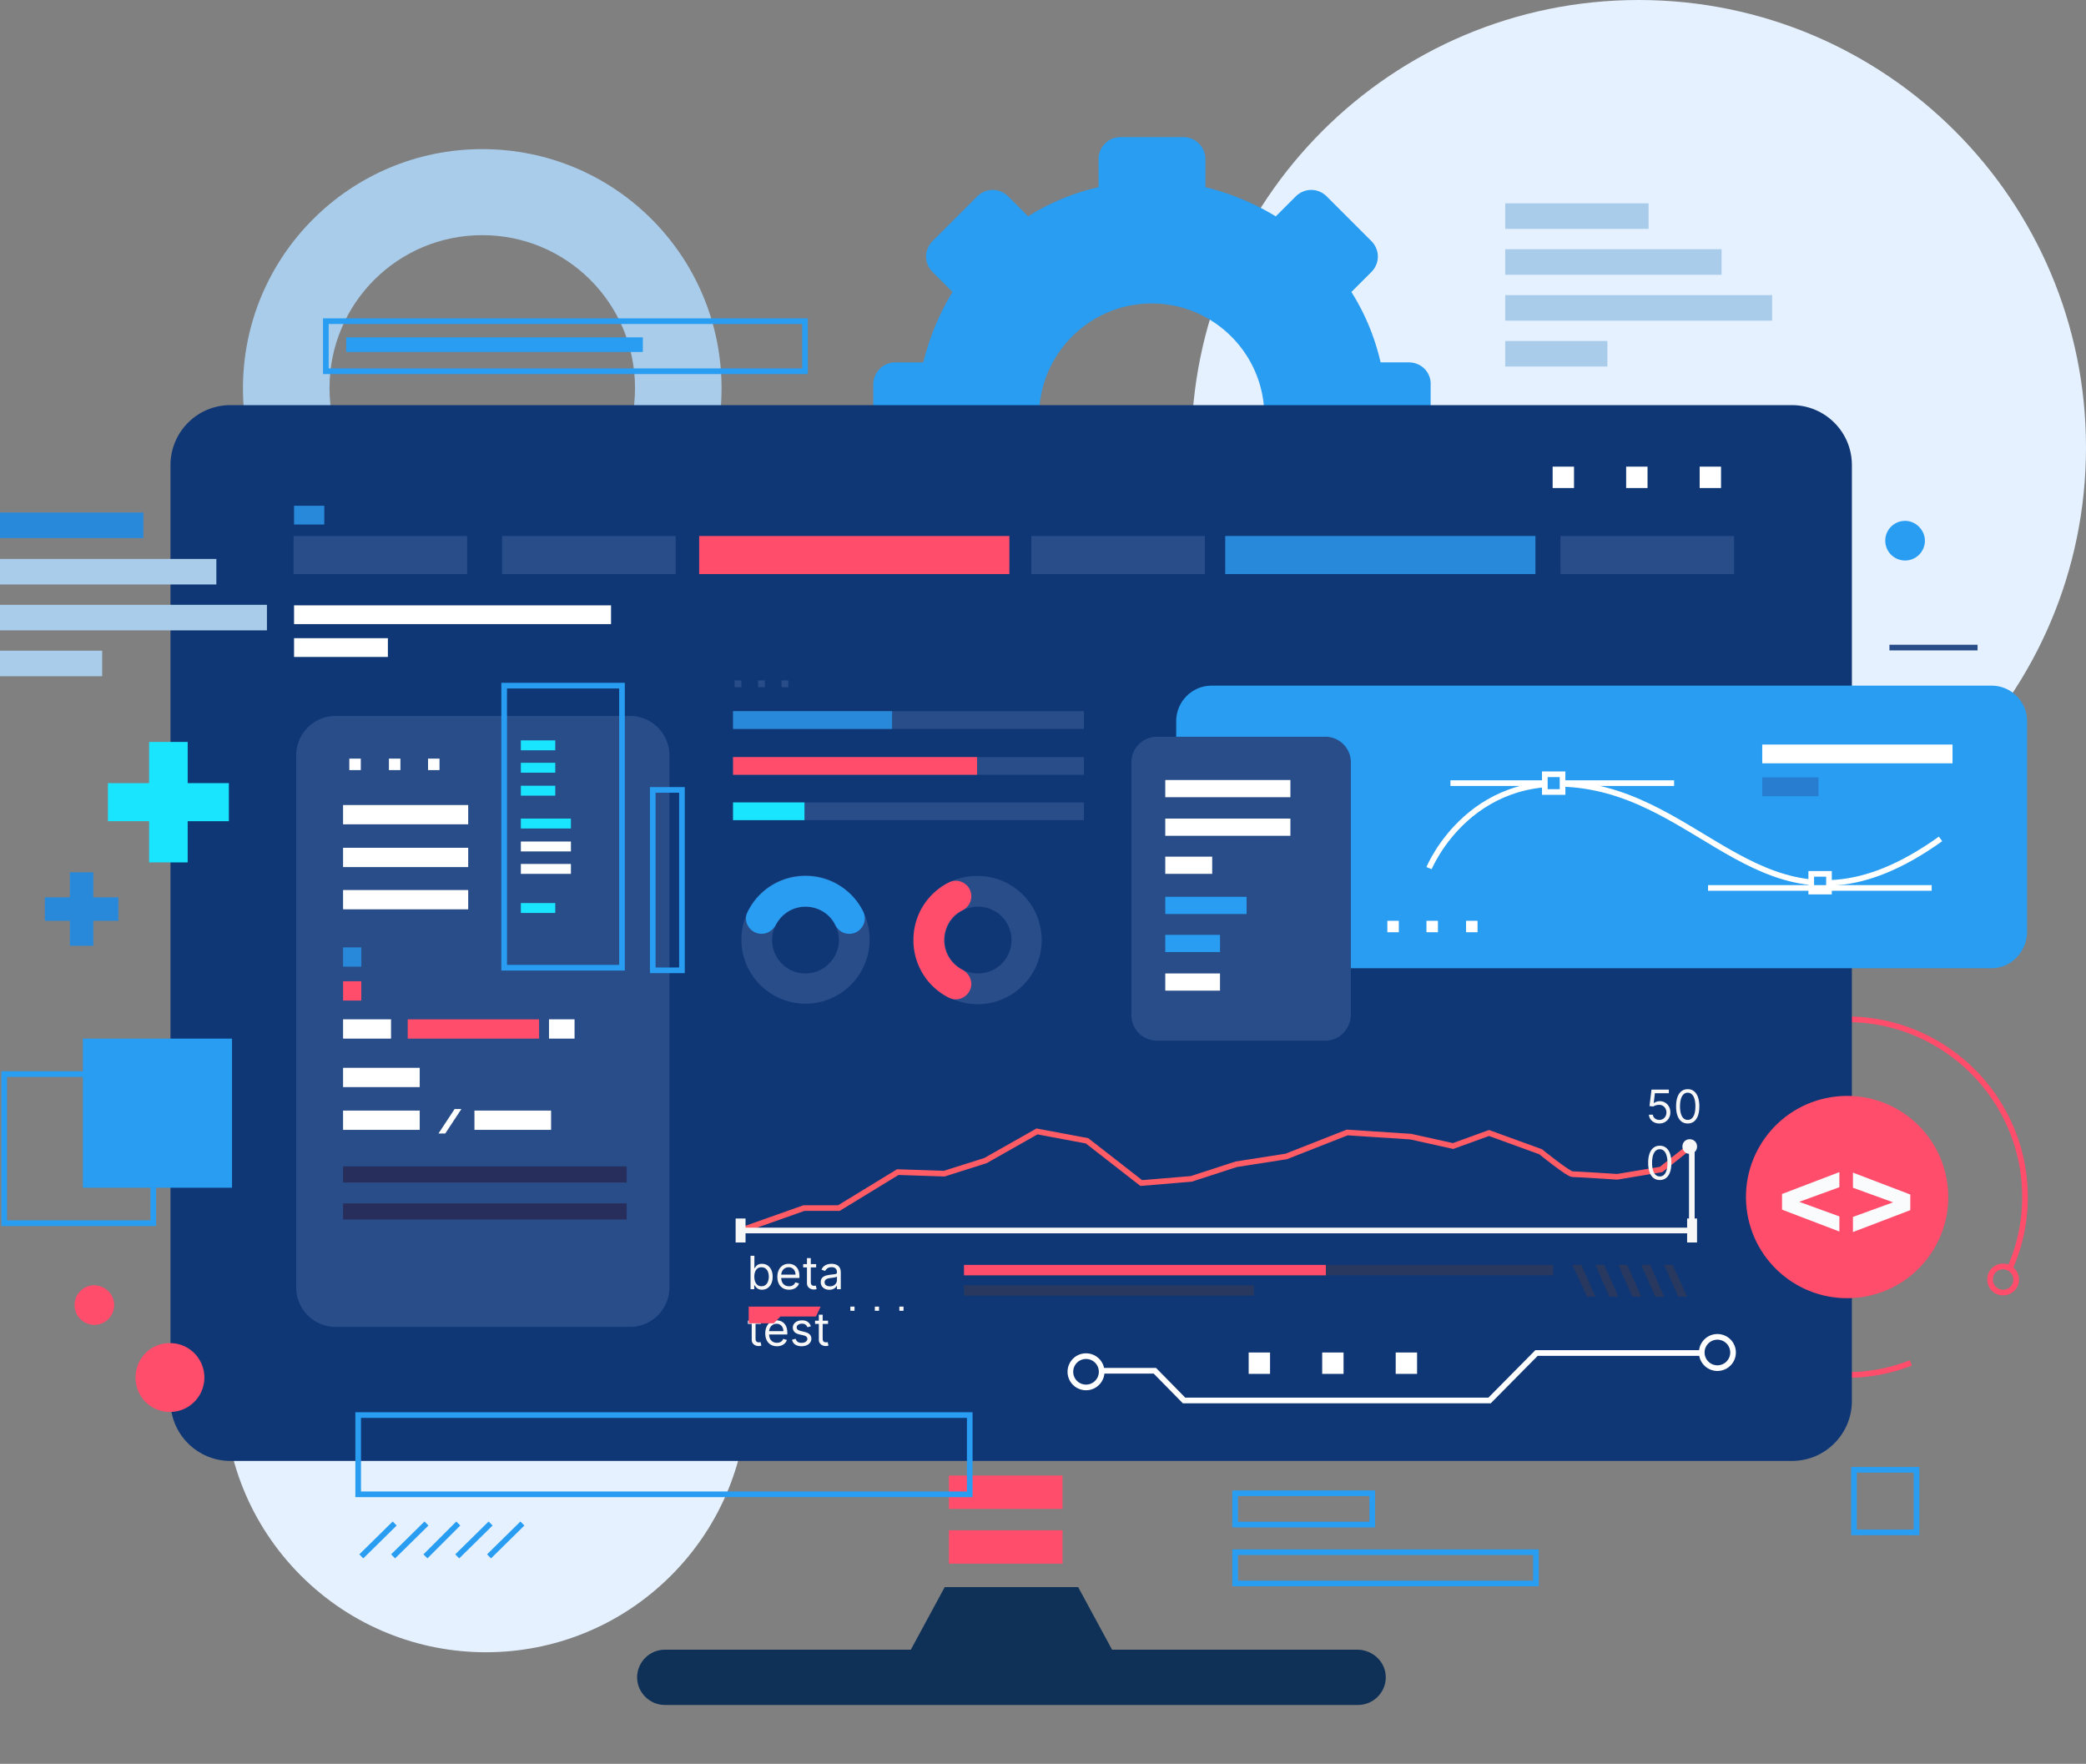 <svg xmlns="http://www.w3.org/2000/svg" width="369" height="312" fill="none">
   <rect width="100%" height="100%" fill="#808080" stroke="none"/>
   <path fill="#E5F1FF"
      d="M289.869 158.261c43.703 0 79.131-35.428 79.131-79.13C369 35.428 333.572 0 289.869 0s-79.131 35.428-79.131 79.13c0 43.703 35.428 79.131 79.131 79.131ZM118.696 278.701c18.08-18.08 18.08-47.394 0-65.474-18.08-18.081-47.394-18.081-65.474 0-18.08 18.08-18.08 47.394 0 65.474 18.08 18.08 47.394 18.08 65.474 0Z" />
   <path fill="#A9CCEA"
      d="M85.309 26.377c-23.334 0-42.332 18.907-42.332 42.333 0 23.333 18.906 42.332 42.332 42.332 23.333 0 42.332-18.907 42.332-42.332 0-23.426-18.907-42.333-42.332-42.333Zm0 69.263c-14.941 0-27.023-12.082-27.023-27.023 0-14.94 12.082-27.022 27.023-27.022 14.94 0 27.022 12.082 27.022 27.022 0 14.941-12.082 27.023-27.022 27.023Z" />
   <path fill="#0F3157"
      d="M245.137 296.695c0 2.674-2.213 4.888-4.888 4.888H117.587c-2.674 0-4.888-2.214-4.888-4.888 0-2.675 2.214-4.889 4.888-4.889h43.531l5.995-11.067h23.61l5.995 11.067h43.531c2.675.093 4.888 2.214 4.888 4.889Z" />
   <path fill="#FF4D6B"
      d="M187.957 270.687h-20.105v5.902h20.105v-5.902ZM187.957 261.002h-20.105v5.903h20.105v-5.903Z" />
   <path stroke="#FF4D6B" stroke-miterlimit="10"
      d="M338.01 241.081a30.5 30.5 0 0 1-11.252 2.121c-17.339 0-31.449-14.11-31.449-31.449 0-17.339 14.11-31.449 31.449-31.449 17.339 0 31.449 14.11 31.449 31.449 0 4.611-1.014 9.038-2.859 13.004" />
   <path fill="#289DF2"
      d="M249.198 64.098h-4.981c-1.014-4.427-2.767-8.67-5.164-12.45l3.504-3.505c1.568-1.568 1.568-3.966 0-5.534l-7.839-7.84c-1.568-1.567-3.966-1.567-5.534 0l-3.504 3.505a43.834 43.834 0 0 0-12.451-5.164v-4.98c0-2.122-1.752-3.874-3.874-3.874h-11.159c-2.121 0-3.873 1.752-3.873 3.873v4.98c-4.427 1.015-8.67 2.767-12.451 5.165l-3.505-3.504c-1.568-1.568-3.966-1.568-5.533 0l-7.84 7.839c-1.568 1.568-1.568 3.966 0 5.534l3.505 3.504a43.82 43.82 0 0 0-5.165 12.45h-4.98c-2.121 0-3.874 1.753-3.874 3.874v11.16c0 2.121 1.753 3.873 3.874 3.873h4.98c1.015 4.427 2.767 8.67 5.165 12.451l-3.505 3.505c-1.568 1.568-1.568 3.965 0 5.533l7.84 7.84c1.567 1.567 3.965 1.567 5.533 0l3.505-3.505a43.808 43.808 0 0 0 12.451 5.165v4.98c0 2.121 1.752 3.873 3.873 3.873h11.159c2.122 0 3.874-1.752 3.874-3.873v-4.888c4.427-1.015 8.669-2.767 12.451-5.165l3.504 3.505c1.568 1.568 3.966 1.568 5.534 0l7.839-7.839c1.568-1.568 1.568-3.966 0-5.534l-3.504-3.505a43.817 43.817 0 0 0 5.164-12.45h4.981c2.121 0 3.873-1.753 3.873-3.874v-11.16c.092-2.213-1.66-3.965-3.873-3.965Zm-45.468 29.42c-10.975 0-19.921-8.946-19.921-19.92 0-10.976 8.946-19.922 19.921-19.922s19.921 8.946 19.921 19.921c-.093 10.975-8.946 19.921-19.921 19.921Z" />
   <path fill="#0F3775"
      d="M40.762 258.42c-5.81 0-10.606-4.703-10.606-10.606V82.267c0-5.81 4.704-10.606 10.606-10.606h276.22c5.81 0 10.606 4.703 10.606 10.606v165.547c0 5.81-4.703 10.606-10.606 10.606H40.762Z" />
   <path fill="#284D89"
      d="M82.637 94.81H51.926v6.732h30.711V94.81ZM119.528 94.81H88.816v6.732h30.712V94.81ZM213.137 94.81h-30.711v6.732h30.711V94.81ZM306.747 94.81h-30.712v6.732h30.712V94.81Z" />
   <path fill="#FF4D6B" d="M178.551 94.81h-54.875v6.732h54.875V94.81Z" />
   <path fill="#2889DB" d="M271.609 94.81h-54.875v6.732h54.875V94.81ZM57.365 89.46h-5.35v3.32h5.35v-3.32Z" />
   <path fill="#fff" d="M108.09 107.076H52.016v3.32h56.074v-3.32ZM68.617 112.886H52.016v3.32h16.6v-3.32Z" />
   <path fill="#284D89"
      d="M111.412 234.718H59.396a7.006 7.006 0 0 1-7.01-7.009v-94.072a7.006 7.006 0 0 1 7.01-7.009h52.016a7.006 7.006 0 0 1 7.009 7.009v94.072a7.006 7.006 0 0 1-7.009 7.009Z" />
   <path fill="#fff"
      d="M82.822 142.399H60.687v3.412h22.135v-3.412ZM82.822 149.961H60.687v3.413h22.135v-3.413ZM82.822 157.432H60.687v3.413h22.135v-3.413ZM74.245 188.881H60.687v3.412h13.558v-3.412ZM74.245 196.444H60.687v3.412h13.558v-3.412ZM97.483 196.444H83.926v3.412h13.557v-3.412ZM69.172 180.304h-8.484v3.412h8.484v-3.412ZM101.636 180.304h-4.519v3.412h4.519v-3.412Z" />
   <path fill="#FF4D6B" d="M95.362 180.304h-23.24v3.412h23.24v-3.412Z" />
   <path fill="#2889DB" d="M63.915 167.577h-3.227v3.412h3.227v-3.412Z" />
   <path fill="#FF4D6B" d="M63.915 173.571h-3.227v3.413h3.227v-3.413Z" />
   <path fill="#fff" d="M78.761 200.502h-1.198l2.858-4.335h1.2l-2.86 4.335Z" />
   <path fill="#282E5C" d="M110.859 206.312H60.688v2.859h50.171v-2.859ZM110.859 212.86H60.688v2.859h50.171v-2.859Z" />
   <path fill="#289DF2"
      d="M352.305 171.266H214.334c-3.412 0-6.272-2.767-6.272-6.272V127.55c0-3.412 2.767-6.271 6.272-6.271h137.971c3.413 0 6.272 2.767 6.272 6.271v37.444c-.092 3.413-2.859 6.272-6.272 6.272Z" />
   <path stroke="#fff" stroke-miterlimit="10"
      d="M252.793 153.558s7.655-18.722 29.42-14.203c21.858 4.519 32.925 29.144 61.055 9.038" />
   <path fill="#289DF2" stroke="#fff" stroke-miterlimit="10" d="M323.534 154.573h-3.136v3.135h3.136v-3.135Z" />
   <path stroke="#fff" stroke-miterlimit="10" d="M256.574 138.525h39.566M302.137 157.063h39.565" />
   <path fill="#289DF2" stroke="#fff" stroke-miterlimit="10" d="M276.405 136.957h-3.135v3.136h3.135v-3.136Z" />
   <path fill="#284D89"
      d="M234.441 184.085h-29.789a4.526 4.526 0 0 1-4.519-4.519v-44.73a4.526 4.526 0 0 1 4.519-4.519h29.789a4.526 4.526 0 0 1 4.519 4.519v44.73c-.092 2.49-2.029 4.519-4.519 4.519Z" />
   <path fill="#fff"
      d="M228.263 137.972h-22.134v3.043h22.134v-3.043ZM228.263 144.796h-22.134v3.044h22.134v-3.044ZM214.429 151.529h-8.3v3.043h8.3v-3.043Z" />
   <path fill="#289DF2" d="M220.516 158.63h-14.387v3.044h14.387v-3.044ZM215.813 165.363h-9.684v3.043h9.684v-3.043Z" />
   <path fill="#fff" d="M215.813 172.188h-9.684v3.043h9.684v-3.043Z" />
   <path stroke="#284D89" stroke-miterlimit="10" d="M334.23 114.546h15.587" />
   <path stroke="#FF5C66" stroke-miterlimit="10"
      d="m299.185 202.623-5.349 4.242-7.747 1.292s-7.286-.462-7.932-.462c-.738 0-5.626-3.965-5.626-3.965l-9.13-3.32-6.364 2.305-7.47-1.66-11.252-.738-10.79 4.243-8.854 1.383-7.932 2.582-8.854.738-9.591-7.47-8.854-1.66-9.13 5.165-7.286 2.305-8.209-.276-10.421 6.363h-6.179l-10.422 3.689" />
   <path stroke="#F7F7F7" stroke-miterlimit="10" d="M131.789 217.656h167.669" />
   <path fill="#F7F7F7" d="M131.881 215.535h-1.752v4.243h1.752v-4.243ZM300.194 215.535h-1.753v4.243h1.753v-4.243Z" />
   <path stroke="#F7F7F7" stroke-miterlimit="10" d="M299.273 217.656v-14.111" />
   <path fill="#F7F7F7"
      d="M300.196 202.807c0 .738-.554 1.291-1.292 1.291a1.26 1.26 0 0 1-1.291-1.291 1.26 1.26 0 0 1 1.291-1.291c.738 0 1.292.553 1.292 1.291ZM132.766 228.038v-5.907h.681v2.18h.057c.05-.077.12-.175.208-.294.09-.121.219-.229.387-.323.169-.096.398-.144.686-.144.373 0 .702.093.986.28.285.186.507.45.667.793.159.342.239.746.239 1.211 0 .469-.08.876-.239 1.22a1.89 1.89 0 0 1-.664.796c-.282.187-.608.28-.977.28-.285 0-.513-.047-.684-.141a1.278 1.278 0 0 1-.395-.326 4.431 4.431 0 0 1-.214-.306h-.08v.681h-.658Zm.669-2.215c0 .334.049.629.147.885.098.254.242.453.43.597.188.142.419.213.692.213.285 0 .522-.075.713-.225.192-.151.336-.355.432-.611a2.4 2.4 0 0 0 .147-.859c0-.312-.048-.593-.144-.843a1.294 1.294 0 0 0-.43-.597c-.19-.148-.429-.222-.718-.222-.277 0-.509.07-.698.211-.188.138-.33.332-.427.582a2.401 2.401 0 0 0-.144.869Zm6.141 2.307c-.427 0-.795-.094-1.105-.283a1.886 1.886 0 0 1-.712-.796c-.166-.342-.248-.74-.248-1.194 0-.454.082-.854.248-1.2.167-.348.4-.619.698-.813.3-.196.65-.294 1.05-.294.23 0 .458.038.683.115.225.077.43.202.614.375.185.171.332.398.442.681.109.282.164.63.164 1.044v.288h-3.415v-.588h2.723c0-.25-.05-.473-.15-.669a1.14 1.14 0 0 0-.421-.465 1.183 1.183 0 0 0-.64-.17c-.272 0-.506.067-.704.202a1.336 1.336 0 0 0-.453.519 1.524 1.524 0 0 0-.159.687v.392c0 .335.058.618.173.851.118.231.28.406.488.528.207.119.449.178.724.178.179 0 .34-.025.484-.075.146-.051.272-.128.378-.23.106-.104.188-.233.245-.387l.658.185a1.458 1.458 0 0 1-.349.588 1.702 1.702 0 0 1-.606.392c-.24.093-.51.139-.81.139Zm4.796-4.523v.577h-2.296v-.577h2.296Zm-1.626-1.061h.68v4.223c0 .192.028.336.084.432a.44.44 0 0 0 .219.191c.09.03.186.046.286.046a1.152 1.152 0 0 0 .3-.035l.138.612a1.421 1.421 0 0 1-.193.051c-.083.02-.188.029-.315.029-.192 0-.38-.041-.565-.124a1.11 1.11 0 0 1-.456-.378c-.119-.169-.178-.382-.178-.64v-4.407Zm3.954 5.595a1.8 1.8 0 0 1-.765-.158 1.322 1.322 0 0 1-.545-.465 1.312 1.312 0 0 1-.202-.738c0-.254.05-.459.15-.617.1-.16.234-.285.401-.375.168-.09.352-.158.554-.202.204-.046.409-.083.614-.11.27-.034.488-.06.655-.077.169-.02.292-.051.369-.096.079-.044.119-.121.119-.23v-.023c0-.285-.078-.506-.234-.664-.154-.158-.387-.236-.701-.236-.325 0-.58.071-.764.213a1.255 1.255 0 0 0-.39.456l-.646-.231c.116-.269.27-.479.462-.629.194-.152.406-.257.634-.317.231-.062.458-.092.681-.092.142 0 .306.017.49.052.187.032.367.101.54.204a1.2 1.2 0 0 1 .435.471c.116.209.173.49.173.842v2.919h-.68v-.6h-.035a1.18 1.18 0 0 1-.231.308c-.107.11-.251.203-.429.28a1.659 1.659 0 0 1-.655.115Zm.104-.611c.269 0 .496-.053.68-.159a1.07 1.07 0 0 0 .421-.409c.097-.168.145-.343.145-.528v-.623c-.029.035-.093.066-.191.095a3.128 3.128 0 0 1-.334.072c-.125.019-.247.037-.367.052-.117.014-.212.025-.285.035-.177.023-.342.06-.496.112a.852.852 0 0 0-.369.228.579.579 0 0 0-.139.41c0 .236.088.415.263.536.177.119.401.179.672.179Zm-12.204 6.077v.577h-2.295v-.577h2.295Zm-1.626-1.061h.68v4.223c0 .192.028.336.084.432a.44.44 0 0 0 .219.191c.091.03.186.046.286.046a1.152 1.152 0 0 0 .3-.035l.138.612c-.046.017-.11.034-.193.051a1.38 1.38 0 0 1-.314.029c-.193 0-.381-.041-.566-.124a1.113 1.113 0 0 1-.455-.378c-.12-.169-.179-.382-.179-.64v-4.407Zm4.46 5.584c-.427 0-.795-.094-1.104-.283a1.888 1.888 0 0 1-.713-.796c-.165-.342-.248-.74-.248-1.194 0-.454.083-.854.248-1.2.167-.348.4-.619.698-.813.3-.196.65-.294 1.05-.294.231 0 .459.038.684.115.225.077.429.202.614.375.184.171.332.398.441.681.11.282.165.63.165 1.044v.288h-3.415v-.588h2.722c0-.25-.05-.473-.15-.669a1.133 1.133 0 0 0-1.061-.635 1.22 1.22 0 0 0-.704.202 1.336 1.336 0 0 0-.453.519 1.536 1.536 0 0 0-.158.687v.392c0 .335.057.618.173.851.117.231.28.406.487.528.208.119.449.178.724.178.179 0 .341-.025.485-.075.146-.051.272-.128.378-.23.105-.104.187-.233.245-.387l.657.185a1.447 1.447 0 0 1-.349.588 1.698 1.698 0 0 1-.605.392 2.236 2.236 0 0 1-.811.139Zm6.008-3.53-.611.173a1.15 1.15 0 0 0-.171-.297.832.832 0 0 0-.3-.243 1.091 1.091 0 0 0-.487-.095c-.271 0-.497.063-.678.188-.179.123-.268.279-.268.47 0 .169.062.303.185.401.123.098.315.179.576.245l.658.161c.396.096.691.244.886.442.194.196.291.449.291.758 0 .254-.073.481-.219.681-.145.2-.346.357-.606.473-.26.115-.562.173-.906.173-.452 0-.826-.098-1.122-.294-.296-.196-.483-.483-.562-.86l.646-.161a.896.896 0 0 0 .349.536c.173.119.399.179.678.179.317 0 .569-.067.755-.202.189-.136.283-.3.283-.49a.518.518 0 0 0-.161-.387c-.108-.105-.273-.184-.497-.236l-.738-.173c-.406-.096-.704-.245-.894-.447a1.086 1.086 0 0 1-.283-.765c0-.25.071-.471.211-.663.142-.192.335-.343.58-.453.246-.109.525-.164.836-.164.438 0 .783.096 1.033.288.251.192.43.446.536.762Zm3.032-.993v.577h-2.296v-.577h2.296Zm-1.627-1.061h.681v4.223c0 .192.028.336.084.432.057.094.13.158.219.191.09.03.185.046.285.046a1.166 1.166 0 0 0 .3-.035l.139.612a1.421 1.421 0 0 1-.193.051c-.083.02-.188.029-.315.029-.192 0-.38-.041-.565-.124a1.11 1.11 0 0 1-.456-.378c-.119-.169-.179-.382-.179-.64v-4.407Z" />
   <path fill="#28385E" d="M274.744 223.743H170.527v1.845h104.217v-1.845Z" />
   <path fill="#FF4D6B" d="M234.533 223.743h-64.006v1.845h64.006v-1.845Z" />
   <path fill="#28385E" d="M221.806 227.34h-51.279v1.844h51.279v-1.844Z" />
   <path fill="#FF4D6B" d="M138.063 232.873h6.272l.83-1.752h-12.727v2.951h4.426l1.199-1.199Z" />
   <path fill="#F7F7F7"
      d="M151.16 231.121h-.738v.738h.738v-.738ZM155.492 231.121h-.738v.738h.738v-.738ZM159.828 231.121h-.738v.738h.738v-.738ZM293.524 198.728c-.339 0-.643-.067-.915-.202a1.691 1.691 0 0 1-.651-.553 1.512 1.512 0 0 1-.269-.802h.693a.95.95 0 0 0 .363.663c.217.173.477.26.779.26a1.212 1.212 0 0 0 1.093-.638c.109-.2.164-.426.164-.678 0-.257-.056-.487-.17-.689a1.25 1.25 0 0 0-1.133-.66 1.863 1.863 0 0 0-.557.083c-.19.056-.347.128-.47.217l-.669-.081.357-2.907h3.069v.634h-2.469l-.207 1.742h.034c.121-.096.273-.176.456-.239.183-.064.373-.095.571-.095a1.812 1.812 0 0 1 1.635.963c.164.298.246.638.246 1.021 0 .377-.085.713-.254 1.009a1.85 1.85 0 0 1-.693.698c-.294.17-.628.254-1.003.254Zm5.022 0c-.435 0-.805-.118-1.11-.355-.306-.238-.54-.583-.701-1.035-.162-.454-.243-1.002-.243-1.644 0-.638.081-1.183.243-1.635.163-.454.398-.8.703-1.039.308-.24.677-.36 1.108-.36.431 0 .799.12 1.105.36.307.239.542.585.703 1.039.164.452.246.997.246 1.635 0 .642-.081 1.19-.243 1.644-.161.452-.395.797-.701 1.035-.305.237-.675.355-1.11.355Zm0-.634c.431 0 .765-.208 1.004-.623.238-.416.357-1.008.357-1.777 0-.511-.054-.947-.164-1.307-.108-.359-.264-.633-.467-.822a1.033 1.033 0 0 0-.73-.282c-.427 0-.761.21-1.001.631-.24.42-.36 1.013-.36 1.78 0 .511.053.946.161 1.304.108.357.263.629.464.816.204.186.449.28.736.28Zm-4.941 10.634c-.435 0-.805-.118-1.111-.355-.306-.238-.539-.583-.701-1.035-.161-.454-.242-1.002-.242-1.644 0-.638.081-1.183.242-1.635.164-.454.398-.8.704-1.039.308-.24.677-.36 1.108-.36.43 0 .798.12 1.104.36.308.239.542.585.704 1.039.163.452.245.997.245 1.635 0 .642-.081 1.19-.242 1.644-.162.452-.395.797-.701 1.035-.306.237-.676.355-1.11.355Zm0-.634c.43 0 .765-.208 1.003-.623.239-.416.358-1.008.358-1.777 0-.511-.055-.947-.165-1.307-.107-.359-.263-.633-.467-.822a1.032 1.032 0 0 0-.729-.282c-.427 0-.761.21-1.001.631-.241.42-.361 1.013-.361 1.78 0 .511.054.946.162 1.304.107.357.262.629.464.816.204.186.449.28.736.28Z" />
   <path fill="#28385E"
      d="M282.214 229.369h-1.475l-2.583-5.626h1.568l2.49 5.626ZM286.273 229.369h-1.568l-2.49-5.626h1.568l2.49 5.626ZM290.331 229.369h-1.567l-2.491-5.626h1.568l2.49 5.626ZM294.386 229.369h-1.568l-2.49-5.626h1.568l2.49 5.626ZM298.445 229.369h-1.568l-2.49-5.626h1.475l2.583 5.626Z" />
   <path fill="#A9CCEA"
      d="M291.62 35.969h-25.362v4.519h25.362v-4.52ZM304.532 44.085h-38.274v4.52h38.274v-4.52ZM313.478 52.2h-47.22v4.52h47.22V52.2ZM284.334 60.316h-18.076v4.52h18.076v-4.52Z" />
   <path fill="#2889DB" d="M25.362 90.66H0v4.518h25.362V90.66Z" />
   <path fill="#A9CCEA"
      d="M38.274 98.867H0v4.519h38.274v-4.519ZM47.22 106.983H0v4.52h47.22v-4.52ZM18.076 115.099H0v4.519h18.076v-4.519Z" />
   <path stroke="#289DF2" stroke-miterlimit="10"
      d="M171.542 250.304H63.359v14.019h108.183v-14.019ZM120.633 139.724h-5.164v31.911h5.164v-31.911Z" />
   <path fill="#FF4D6B"
      d="M329.59 229.403c9.755-1.573 16.388-10.756 14.815-20.511-1.573-9.755-10.757-16.388-20.512-14.815-9.755 1.574-16.387 10.757-14.814 20.512 1.573 9.755 10.756 16.388 20.511 14.814Z" />
   <path fill="#F9FBFC"
      d="m325.375 210.001-7.101 2.583 7.101 2.582v2.675l-10.145-3.874V211.2l10.145-3.873v2.674ZM327.773 207.419l10.145 3.873v2.767l-10.145 3.874v-2.675l7.102-2.582-7.102-2.582v-2.675Z" />
   <path stroke="#FF4D6B" stroke-miterlimit="10"
      d="M356.643 226.325a2.284 2.284 0 0 1-2.306 2.306 2.284 2.284 0 0 1-2.306-2.306 2.283 2.283 0 0 1 2.306-2.305c1.199 0 2.306 1.014 2.306 2.305Z" />
   <path stroke="#289DF2" stroke-miterlimit="10" d="M142.397 56.812H57.641v8.854h84.756v-8.854Z" />
   <path fill="#289DF2" d="M113.715 59.67H61.238v2.583h52.477v-2.582Z" />
   <path fill="#284D89" d="M191.741 125.798h-62.069v3.136h62.069v-3.136Z" />
   <path fill="#2889DB" d="M157.801 125.798h-28.129v3.136h28.129v-3.136Z" />
   <path fill="#284D89" d="M191.741 133.914h-62.069v3.135h62.069v-3.135Z" />
   <path fill="#FF4D6B" d="M172.834 133.914h-43.162v3.135h43.162v-3.135Z" />
   <path fill="#284D89" d="M191.741 141.938h-62.069v3.135h62.069v-3.135Z" />
   <path fill="#1AE5FF" d="M142.307 141.938h-12.635v3.135h12.635v-3.135Z" />
   <path fill="#284D89"
      d="M131.148 120.356h-1.199v1.199h1.199v-1.199ZM135.297 120.356h-1.199v1.199h1.199v-1.199ZM139.449 120.356h-1.199v1.199h1.199v-1.199Z" />
   <path fill="#fff"
      d="M247.443 162.873h-2.029v2.029h2.029v-2.029ZM254.361 162.873h-2.029v2.029h2.029v-2.029ZM261.369 162.873h-2.029v2.029h2.029v-2.029ZM278.434 82.543h-3.782v3.782h3.782v-3.782ZM291.438 82.543h-3.782v3.782h3.782v-3.782ZM304.441 82.543h-3.781v3.782h3.781v-3.782ZM224.664 239.237h-3.781v3.782h3.781v-3.782ZM237.668 239.237h-3.781v3.782h3.781v-3.782ZM250.672 239.237h-3.781v3.782h3.781v-3.782ZM63.822 134.19h-2.029v2.029h2.029v-2.029ZM70.83 134.19H68.8v2.029h2.03v-2.029ZM77.748 134.19h-2.03v2.029h2.03v-2.029ZM345.389 131.7h-33.662v3.32h33.662v-3.32Z" />
   <path fill="#287DD1" d="M321.687 137.511h-9.96v3.32h9.96v-3.32Z" />
   <path fill="#1AE5FF"
      d="M40.486 138.525h-7.285v-7.286h-6.825v7.286H19.09v6.733h7.286v7.286H33.2v-7.286h7.285v-6.733Z" />
   <path fill="#2889DB" d="M20.934 158.723h-4.427v-4.427h-4.15v4.427H7.93v4.15h4.427v4.427h4.15v-4.427h4.427v-4.15Z" />
   <path fill="#284D89"
      d="M142.488 154.85a11.335 11.335 0 0 0-11.343 11.344 11.335 11.335 0 0 0 11.343 11.343 11.335 11.335 0 0 0 11.344-11.343c0-6.18-5.072-11.344-11.344-11.344Zm0 17.338a5.884 5.884 0 0 1-5.902-5.902c0-3.228 2.675-5.903 5.902-5.903a5.885 5.885 0 0 1 5.903 5.903c0 3.228-2.675 5.902-5.903 5.902Z" />
   <path fill="#289DF2"
      d="M134.739 165.179c1.014 0 2.029-.645 2.49-1.568 1.014-1.937 2.951-3.228 5.257-3.228 2.306 0 4.335 1.291 5.257 3.228.461.923 1.383 1.568 2.49 1.568 2.029 0 3.32-2.121 2.49-3.873a11.338 11.338 0 0 0-10.237-6.364 11.338 11.338 0 0 0-10.237 6.364c-.923 1.752.461 3.873 2.49 3.873Z" />
   <path fill="#284D89"
      d="M161.582 166.286a11.336 11.336 0 0 0 11.344 11.343 11.336 11.336 0 0 0 11.344-11.343 11.336 11.336 0 0 0-11.344-11.344c-6.271-.093-11.344 5.072-11.344 11.344Zm17.339 0a5.884 5.884 0 0 1-5.903 5.902 5.884 5.884 0 0 1-5.902-5.902 5.884 5.884 0 0 1 5.902-5.903 5.885 5.885 0 0 1 5.903 5.903Z" />
   <path fill="#FF4D6B"
      d="M171.819 174.033c0-1.015-.645-2.029-1.568-2.49-1.936-1.015-3.228-2.952-3.228-5.257 0-2.306 1.292-4.335 3.228-5.257.923-.461 1.568-1.384 1.568-2.49 0-2.029-2.121-3.32-3.873-2.49a11.338 11.338 0 0 0-6.364 10.237 11.34 11.34 0 0 0 6.364 10.237c1.844.83 3.873-.553 3.873-2.49Z" />
   <path stroke="#289DF2" stroke-miterlimit="10" d="M110.027 121.279H89.184v49.895h20.843v-49.895Z" />
   <path fill="#1AE5FF"
      d="M98.224 130.962h-6.087v1.753h6.087v-1.753ZM98.224 134.928h-6.087v1.753h6.087v-1.753ZM98.224 138.986h-6.087v1.753h6.087v-1.753ZM98.224 159.737h-6.087v1.753h6.087v-1.753ZM100.991 144.796h-8.854v1.753h8.854v-1.753Z" />
   <path fill="#fff" d="M100.991 148.854h-8.854v1.753h8.854v-1.753ZM100.991 152.82h-8.854v1.753h8.854v-1.753Z" />
   <path fill="#289DF2" d="M41.041 183.716H14.664v26.377h26.377v-26.377Z" />
   <path stroke="#289DF2" stroke-miterlimit="10"
      d="M27.115 189.988H.738v26.377h26.377v-26.377ZM339.024 259.988h-11.067v11.068h11.067v-11.068Z" />
   <path stroke="#fff" stroke-miterlimit="10" d="M194.879 242.465h9.407l5.165 5.257h54.045l8.3-8.393h29.144" />
   <path stroke="#fff" stroke-miterlimit="10"
      d="M192.111 245.416a2.766 2.766 0 1 0 0-5.533 2.766 2.766 0 0 0 0 5.533ZM303.798 242.004a2.767 2.767 0 1 0 0-5.534 2.767 2.767 0 0 0 0 5.534Z" />
   <path fill="#289DF2"
      d="M340.501 95.64a3.502 3.502 0 0 1-3.504 3.504 3.503 3.503 0 0 1-3.505-3.504 3.503 3.503 0 0 1 3.505-3.505c1.937 0 3.504 1.66 3.504 3.505Z" />
   <path fill="#FF4D6B"
      d="M20.197 230.844a3.503 3.503 0 0 1-3.505 3.505 3.503 3.503 0 0 1-3.505-3.505 3.503 3.503 0 0 1 3.505-3.504c1.937.092 3.505 1.568 3.505 3.504ZM36.154 243.664c0 3.32-2.674 6.087-6.087 6.087-3.412 0-6.087-2.674-6.087-6.087 0-3.412 2.675-6.087 6.087-6.087 3.413 0 6.087 2.767 6.087 6.087Z" />
   <path stroke="#289DF2" stroke-miterlimit="10"
      d="M242.74 264.138h-24.256v5.534h24.256v-5.534ZM271.699 274.56h-53.215v5.534h53.215v-5.534ZM69.817 269.487l-5.903 5.811M75.442 269.487l-5.903 5.811M81.068 269.487l-5.81 5.811M86.785 269.487l-5.902 5.811M92.41 269.487l-5.902 5.811" />
</svg>